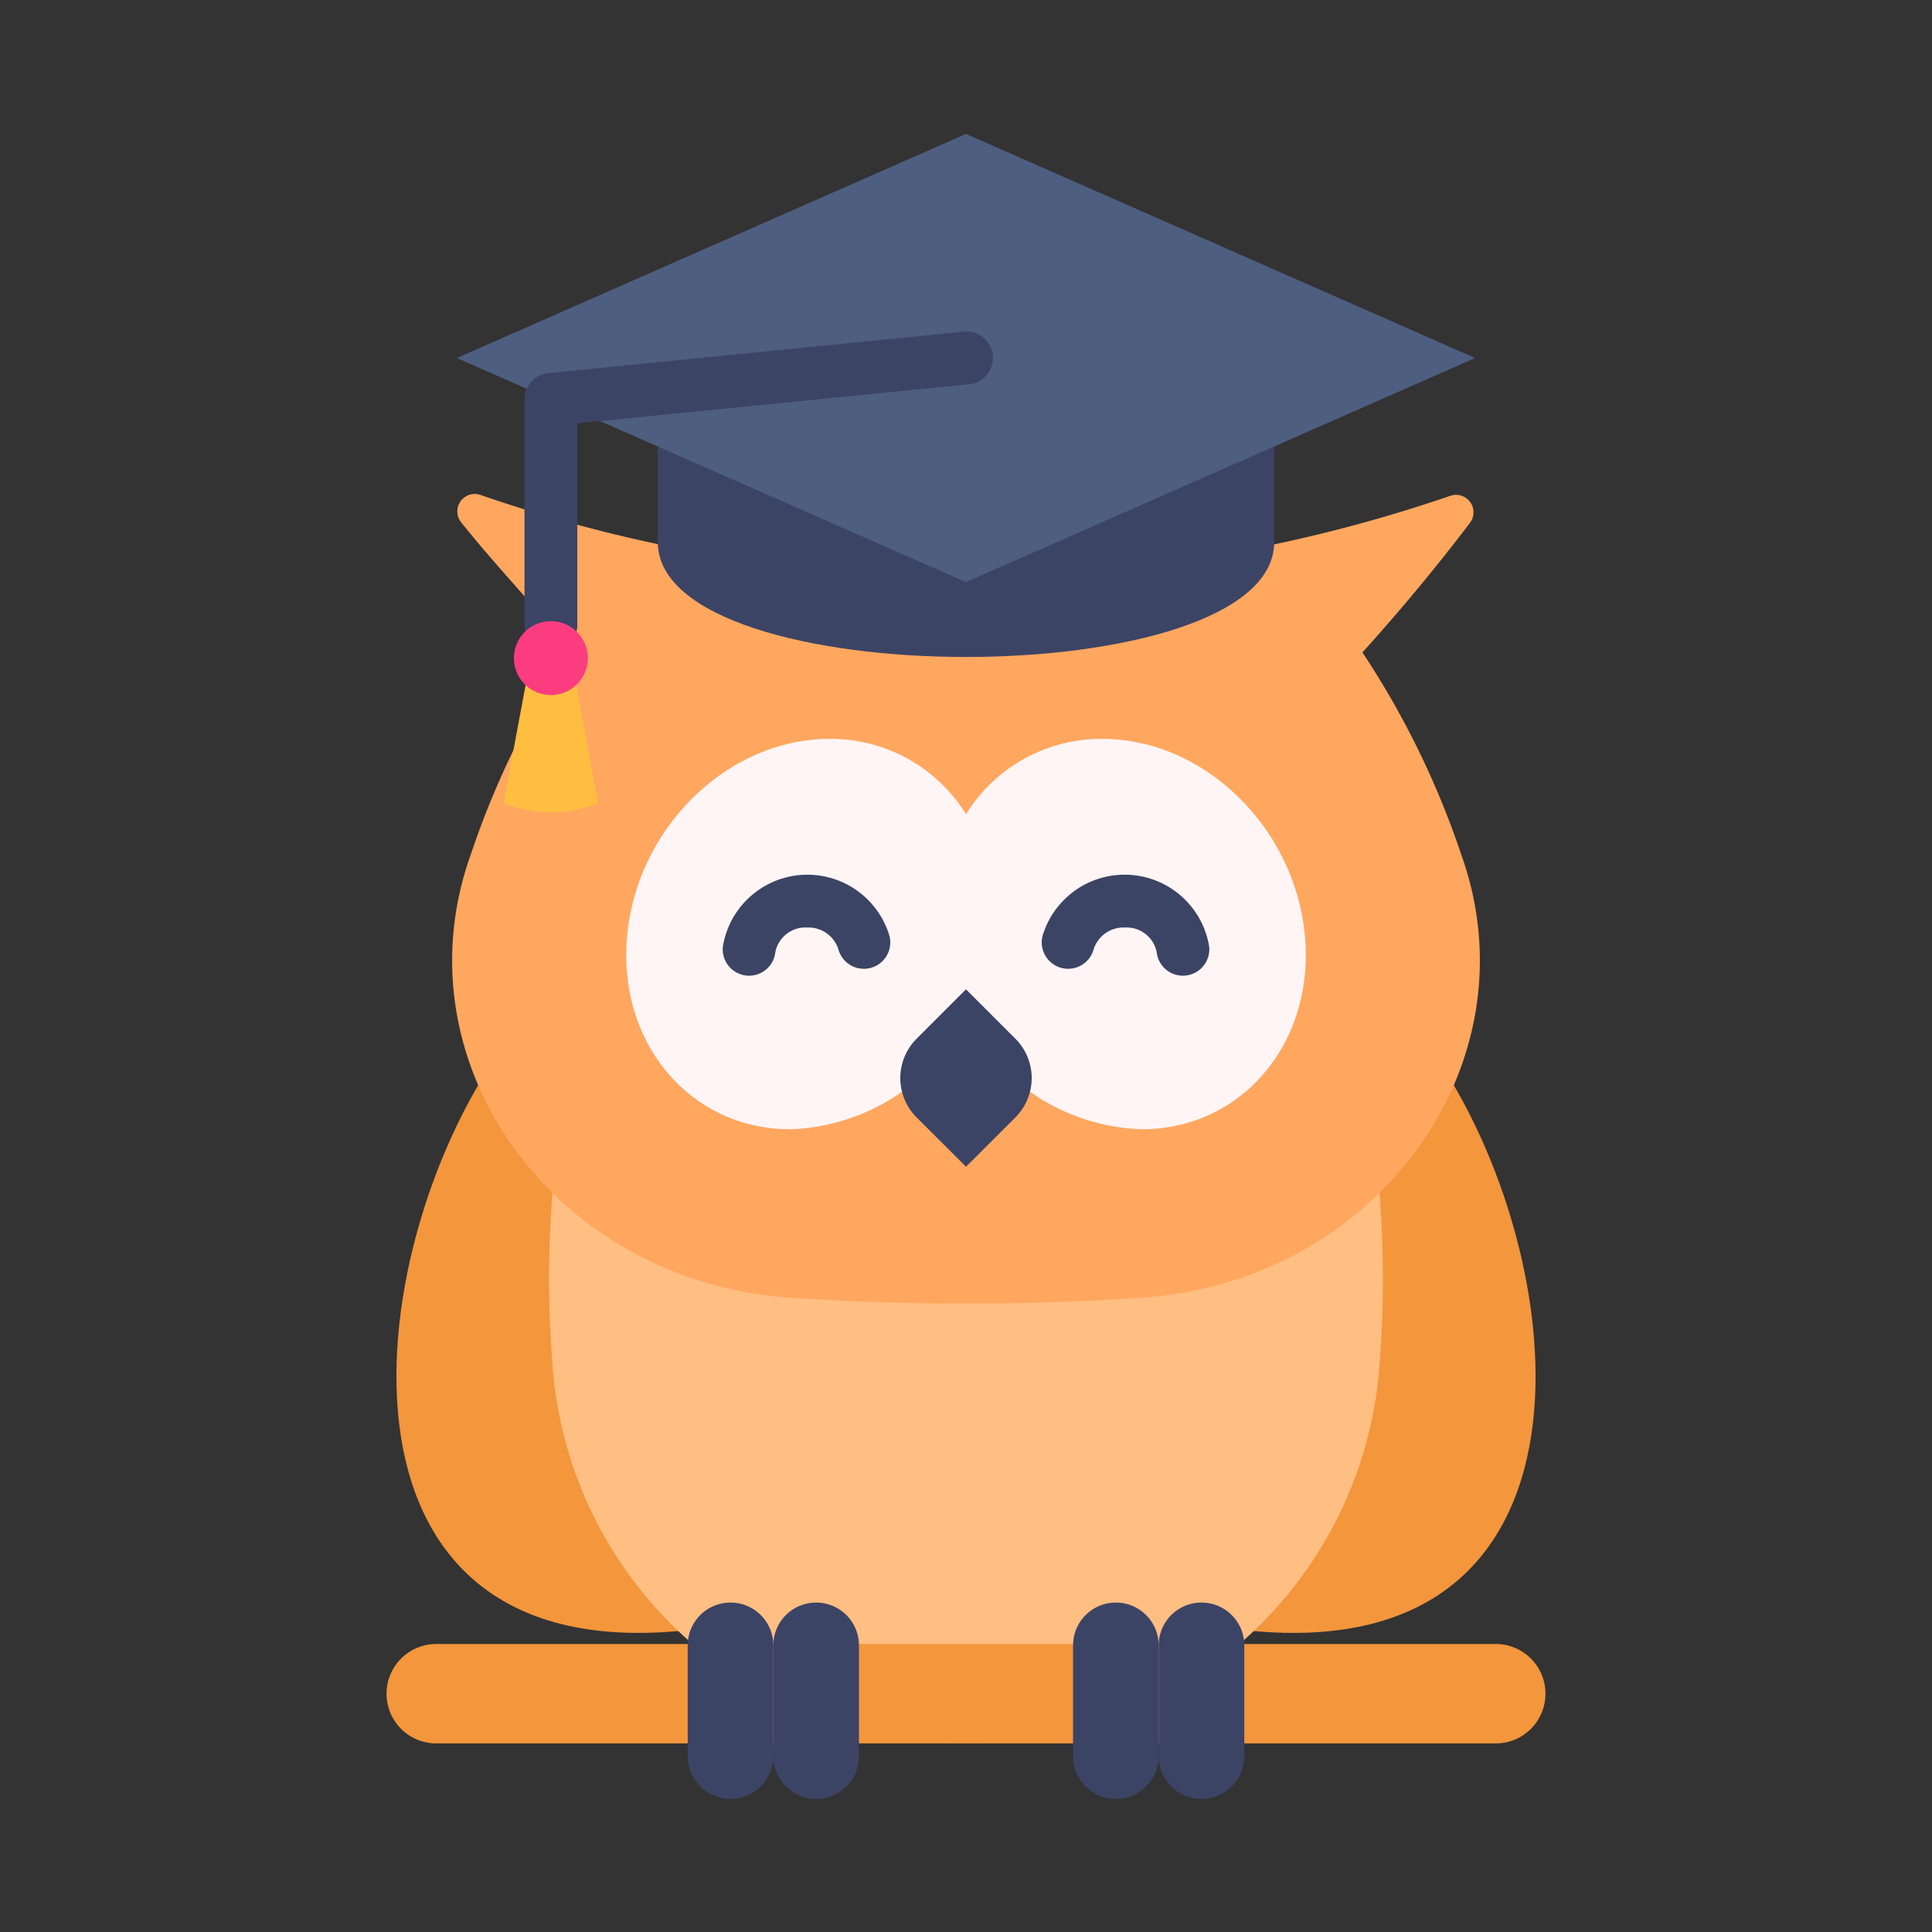 <svg xmlns="http://www.w3.org/2000/svg" version="1.1" xmlns:xlink="http://www.w3.org/1999/xlink" width="512" height="512" x="0" y="0" viewBox="0 0 128 128" style="enable-background:new 0 0 512 512" xml:space="preserve"><rect x="0" y="0" width="128" height="128" fill="#333333" stroke="none"/><g><g fill="#f3963c"><path d="m45.157 108.041 4.229-22.484-15.778-16.594C23.923 82 20.329 110.445 45.157 108.041zM94.392 68.963 78.614 85.557l4.229 22.484c24.828 2.404 21.234-26.041 11.549-39.078z" fill="#f3963c" opacity="1" data-original="#f3963c"></path></g><path fill="#ffbe82" d="M63.438 115.5h1.124a27.028 27.028 0 0 0 26.767-24.277 72.091 72.091 0 0 0-.175-14.7 108.085 108.085 0 0 0-54.308 0 72.091 72.091 0 0 0-.175 14.7A27.028 27.028 0 0 0 63.438 115.5z" opacity="1" data-original="#ffbe82"></path><path fill="#ffa75f" d="M31.2 56.586C26.228 70.4 36.729 84.931 52.381 85.978a174.262 174.262 0 0 0 23.237 0C91.271 84.931 101.773 70.4 96.8 56.586a56.98 56.98 0 0 0-6.536-13.362q3.8-4.206 7.117-8.573a1.157 1.157 0 0 0-1.3-1.8 98.73 98.73 0 0 1-64.259-.063 1.154 1.154 0 0 0-1.266 1.82c2.295 2.881 5.037 5.727 7.3 8.527h.025l-.1.013A56.743 56.743 0 0 0 31.2 56.586z" opacity="1" data-original="#ffa75f"></path><path fill="#3c4465" d="M84.418 35.918V22.125H43.582v13.793c0 10.145 40.836 10.145 40.836 0z" opacity="1" data-original="#3c4465"></path><path fill="#4d5e80" d="M64 8.872 30.268 23.72 64 38.567 97.732 23.72z" opacity="1" data-original="#4d5e80"></path><path fill="#ffbe40" d="M38.1 45.04a8.5 8.5 0 0 1-3.211 0q-.779 4.158-1.528 8.17a8.509 8.509 0 0 0 6.266 0q-.743-4.01-1.527-8.17z" opacity="1" data-original="#ffbe40"></path><path fill="#3c4465" d="M38.246 41.406V28.045l25.928-2.584a1.75 1.75 0 1 0-.348-3.482l-27.5 2.741a1.75 1.75 0 0 0-1.576 1.741v14.945a1.75 1.75 0 0 0 3.5 0z" opacity="1" data-original="#3c4465"></path><path fill="#fb3d80" d="M38.944 43.6a2.448 2.448 0 1 0-2.444 2.45 2.448 2.448 0 0 0 2.444-2.45z" opacity="1" data-original="#fb3d80"></path><path fill="#fff5f5" d="M64 67.483a13.65 13.65 0 0 0 11.635 7.333c6.685 0 11.524-5.789 10.807-12.931s-6.717-12.931-13.4-12.931A10.526 10.526 0 0 0 64 53.946a10.526 10.526 0 0 0-9.04-4.992c-6.685 0-12.686 5.789-13.4 12.931s4.12 12.931 10.805 12.931A13.65 13.65 0 0 0 64 67.483z" opacity="1" data-original="#fff5f5"></path><path fill="#3c4465" d="M67.273 74.031a3.687 3.687 0 0 0 0-5.213L64 65.545l-3.273 3.273a3.687 3.687 0 0 0 0 5.213L64 77.3z" opacity="1" data-original="#3c4465"></path><g fill="#3c4465"><path d="M49.632 64.643a1.75 1.75 0 0 0 1.737-1.559 2.028 2.028 0 0 1 2.1-1.633 2.081 2.081 0 0 1 2.072 1.428 1.75 1.75 0 0 0 3.395-.85 5.674 5.674 0 0 0-11.043.672 1.749 1.749 0 0 0 1.547 1.931 1.588 1.588 0 0 0 .192.011zM72.461 62.879a2.081 2.081 0 0 1 2.072-1.428 2.028 2.028 0 0 1 2.1 1.633 1.75 1.75 0 0 0 1.737 1.559 1.588 1.588 0 0 0 .194-.011 1.749 1.749 0 0 0 1.545-1.932 5.674 5.674 0 0 0-11.043-.672 1.75 1.75 0 0 0 3.395.85z" fill="#3c4465" opacity="1" data-original="#3c4465"></path></g><path fill="#f3963c" d="M99.155 115.505a3.293 3.293 0 0 0 0-6.585h-70.31a3.293 3.293 0 0 0 0 6.585z" opacity="1" data-original="#f3963c"></path><g fill="#3c4465"><path d="M51.235 116.291v-7.227a2.837 2.837 0 1 0-5.673 0v7.227a2.837 2.837 0 1 0 5.673 0z" fill="#3c4465" opacity="1" data-original="#3c4465"></path><path d="M56.908 116.291v-7.227a2.837 2.837 0 1 0-5.673 0v7.227a2.837 2.837 0 1 0 5.673 0zM76.765 116.291v-7.227a2.837 2.837 0 1 0-5.673 0v7.227a2.837 2.837 0 1 0 5.673 0z" fill="#3c4465" opacity="1" data-original="#3c4465"></path><path d="M82.438 116.291v-7.227a2.837 2.837 0 1 0-5.673 0v7.227a2.837 2.837 0 1 0 5.673 0z" fill="#3c4465" opacity="1" data-original="#3c4465"></path></g></g></svg>